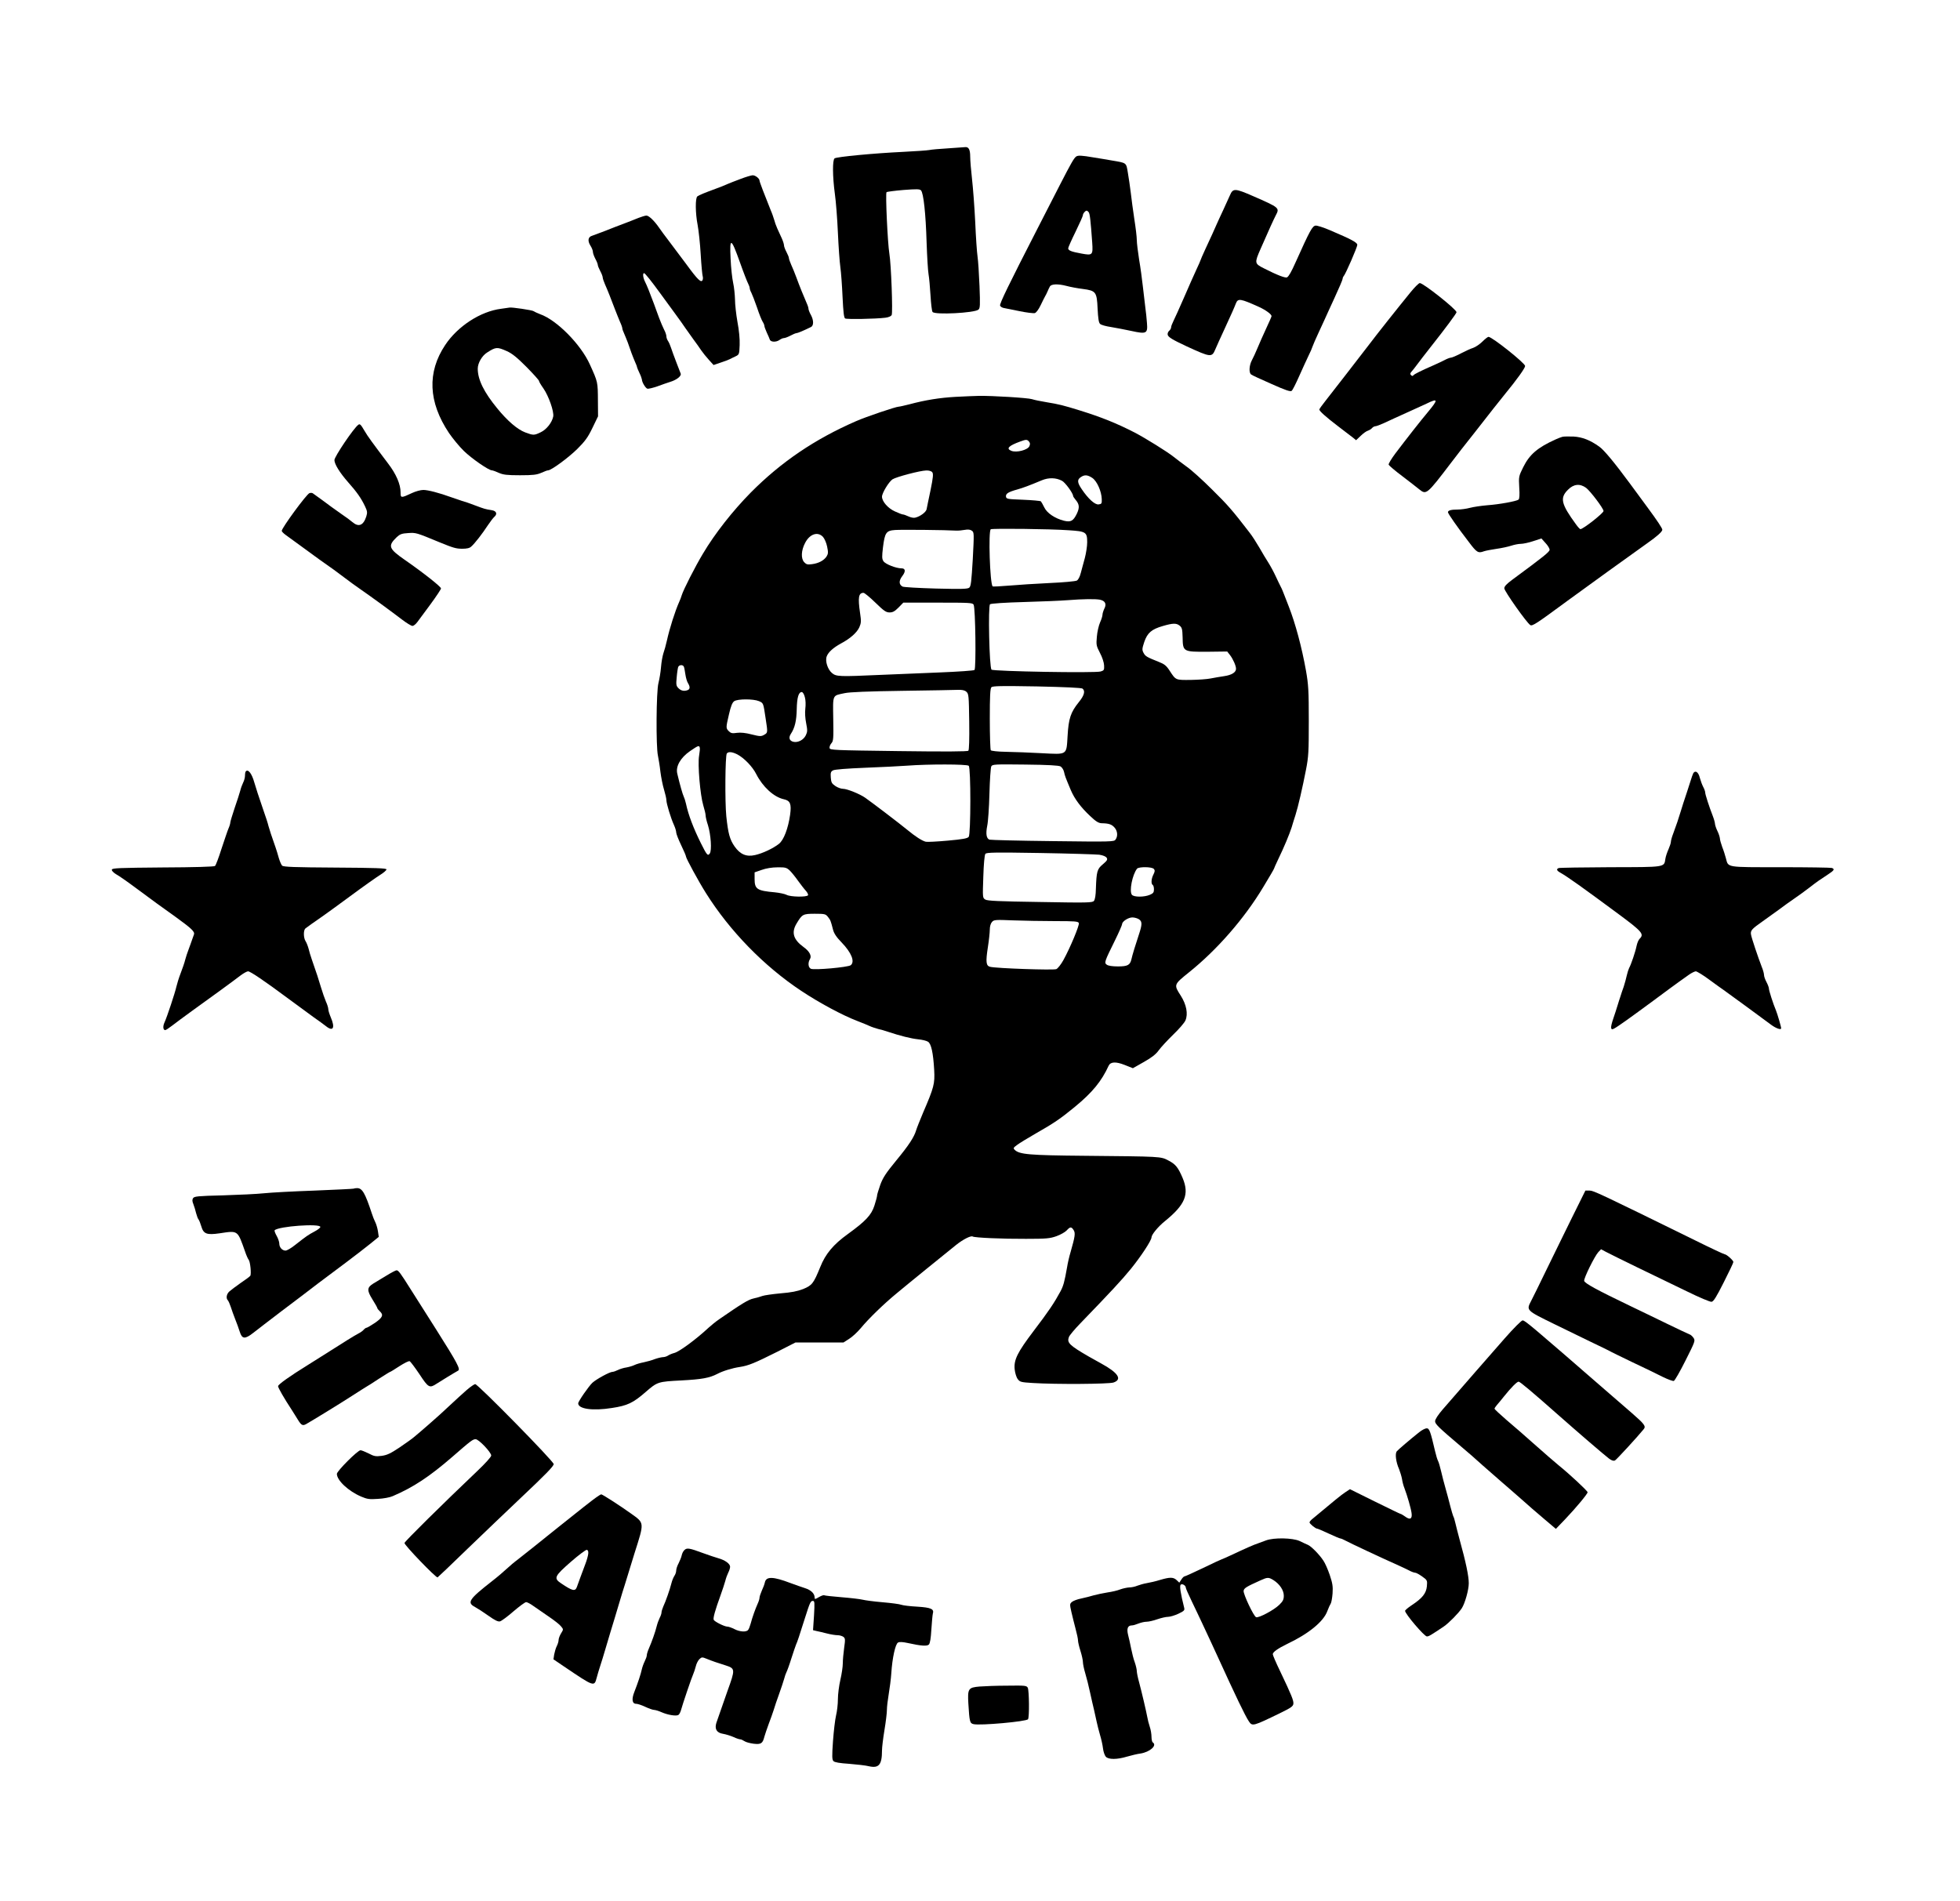 <?xml version="1.0" standalone="no"?>
<!DOCTYPE svg PUBLIC "-//W3C//DTD SVG 20010904//EN"
 "http://www.w3.org/TR/2001/REC-SVG-20010904/DTD/svg10.dtd">
<svg version="1.0" xmlns="http://www.w3.org/2000/svg"
 width="1600pt" height="1552pt" viewBox="0 0 1600 1552"
 preserveAspectRatio="xMidYMid meet">

<g transform="translate(0,1552) scale(0.1,-0.1)"
fill="#000000" stroke="none">
<path d="M7740 14309 c-69 -4 -138 -10 -155 -14 -16 -3 -113 -10 -215 -15
-233 -11 -541 -40 -557 -53 -18 -13 -17 -147 2 -288 9 -63 20 -206 25 -319 5
-113 14 -239 20 -281 6 -42 14 -152 18 -243 6 -125 11 -169 21 -176 14 -8 246
-4 328 6 26 3 46 12 52 22 10 21 -4 413 -19 502 -14 86 -33 491 -23 501 5 4
67 12 138 18 105 8 133 8 143 -3 21 -21 39 -190 46 -423 4 -117 11 -235 16
-262 5 -28 12 -106 16 -173 4 -68 11 -129 17 -135 19 -25 342 -8 374 19 14 11
15 35 9 193 -4 99 -11 207 -16 240 -5 33 -14 160 -19 282 -6 123 -18 280 -26
350 -8 71 -15 153 -15 184 0 56 -12 80 -39 78 -9 -1 -72 -5 -141 -10z"/>
<path d="M8785 14242 c-18 -12 -44 -59 -130 -226 -45 -89 -128 -251 -185 -361
-236 -460 -312 -616 -306 -630 3 -8 15 -16 28 -19 13 -2 71 -14 129 -26 58
-12 115 -19 127 -16 11 4 31 30 47 64 15 31 31 64 36 72 5 8 14 26 20 40 6 14
14 32 19 40 10 22 66 24 135 6 33 -9 93 -20 134 -25 107 -14 115 -24 121 -161
4 -79 9 -114 20 -124 8 -9 49 -20 90 -26 41 -7 116 -21 166 -32 123 -27 134
-21 127 64 -2 35 -9 95 -14 133 -5 39 -14 115 -20 170 -6 55 -19 152 -30 215
-10 64 -19 136 -19 160 0 25 -9 101 -20 170 -10 69 -24 166 -29 215 -6 50 -17
124 -24 165 -14 84 -8 79 -132 100 -38 7 -106 18 -150 25 -92 16 -126 18 -140
7z m102 -454 c10 -12 16 -68 29 -248 7 -103 3 -107 -88 -90 -83 15 -108 25
-108 43 0 7 27 68 60 135 33 68 60 128 60 135 0 14 19 37 31 37 4 0 11 -6 16
-12z"/>
<path d="M6045 14059 c-44 -16 -93 -36 -110 -43 -16 -8 -57 -24 -90 -36 -90
-33 -139 -53 -152 -63 -18 -13 -17 -137 2 -234 8 -43 20 -151 25 -239 5 -89
13 -169 16 -178 3 -9 3 -23 0 -31 -11 -28 -40 0 -132 126 -49 66 -114 153
-144 192 -31 40 -66 88 -79 107 -39 57 -84 100 -104 100 -10 0 -39 -9 -65 -19
-26 -11 -78 -31 -117 -46 -38 -14 -108 -41 -155 -60 -47 -18 -95 -36 -107 -40
-32 -9 -38 -40 -14 -79 12 -18 21 -42 21 -52 0 -11 9 -36 20 -57 11 -20 20
-43 20 -50 0 -7 9 -29 20 -50 11 -20 20 -44 20 -52 0 -8 9 -34 19 -57 22 -49
48 -116 81 -203 13 -33 31 -79 41 -102 11 -23 19 -47 19 -53 0 -7 7 -26 15
-43 8 -18 21 -51 30 -74 8 -24 22 -62 30 -85 9 -24 22 -57 30 -75 8 -17 15
-35 15 -40 1 -4 9 -26 20 -48 11 -22 19 -46 20 -53 0 -21 28 -69 44 -75 8 -3
45 6 83 19 37 14 84 30 103 36 51 15 93 47 87 67 -3 9 -20 52 -37 96 -17 44
-36 96 -42 115 -6 19 -17 44 -24 55 -8 11 -14 28 -14 38 0 11 -8 36 -19 56
-10 20 -28 62 -40 94 -11 31 -31 83 -42 115 -33 89 -59 154 -75 185 -15 31
-19 67 -6 67 8 -1 61 -67 132 -165 28 -38 80 -110 117 -160 36 -49 76 -105 89
-125 13 -19 42 -60 64 -90 23 -30 51 -71 64 -90 13 -19 41 -54 62 -77 l39 -43
56 19 c31 10 65 23 75 28 10 6 33 16 49 24 29 14 30 17 33 92 2 48 -5 121 -18
189 -11 62 -20 144 -20 183 -1 38 -7 99 -15 135 -8 36 -18 125 -21 199 -9 177
4 172 76 -30 30 -85 61 -164 68 -176 6 -12 12 -28 12 -35 0 -7 6 -25 14 -39 7
-14 28 -68 46 -120 17 -52 38 -104 46 -116 8 -12 14 -28 14 -34 0 -7 9 -30 19
-53 11 -23 22 -49 25 -58 7 -22 53 -23 80 -3 11 8 27 15 36 15 8 0 32 9 53 20
20 11 42 20 48 20 10 0 60 21 119 50 23 11 23 54 1 96 -12 21 -21 45 -21 52 0
8 -6 28 -14 45 -23 52 -62 148 -85 212 -12 33 -31 79 -42 103 -10 23 -19 48
-19 55 0 7 -9 29 -20 50 -11 20 -20 45 -20 54 0 9 -8 35 -18 57 -10 23 -27 59
-37 81 -10 22 -21 54 -25 70 -5 17 -17 53 -29 80 -51 127 -91 231 -91 241 0
17 -35 44 -56 43 -10 0 -55 -13 -99 -30z"/>
<path d="M10040 13925 c-11 -25 -36 -80 -56 -123 -20 -42 -45 -97 -56 -122
-24 -55 -36 -81 -88 -193 -22 -48 -40 -89 -40 -92 0 -2 -15 -37 -34 -77 -19
-40 -64 -143 -101 -228 -37 -85 -76 -171 -86 -191 -10 -20 -19 -43 -19 -52 0
-8 -7 -20 -15 -27 -9 -7 -15 -22 -13 -32 3 -20 38 -41 158 -97 194 -89 203
-90 231 -23 11 26 43 97 71 157 62 134 83 182 97 218 17 43 36 40 191 -30 54
-25 100 -59 100 -74 0 -4 -20 -50 -44 -101 -24 -51 -55 -122 -70 -158 -15 -36
-36 -82 -47 -102 -22 -42 -25 -101 -6 -115 6 -6 81 -40 165 -77 118 -53 156
-65 166 -57 8 6 35 60 61 119 26 59 60 132 75 164 16 31 31 67 35 80 4 12 25
61 47 108 22 47 46 99 53 115 7 17 43 94 79 173 36 78 66 148 66 155 0 7 4 17
9 23 15 15 111 236 111 255 0 19 -46 44 -222 119 -53 23 -107 40 -119 38 -26
-4 -45 -37 -162 -298 -36 -81 -56 -115 -70 -124 -13 -8 -79 17 -191 74 -75 38
-76 43 -26 157 66 152 109 245 125 276 32 60 29 62 -186 156 -149 65 -164 65
-189 6z"/>
<path d="M11513 13132 c-110 -135 -275 -343 -342 -432 -92 -120 -286 -370
-348 -449 -29 -36 -53 -70 -53 -74 0 -13 52 -60 157 -140 52 -40 105 -81 119
-91 l24 -20 38 36 c20 20 47 39 59 42 11 4 27 13 33 21 7 8 19 15 27 15 8 0
40 12 71 26 55 26 95 44 232 106 36 16 88 40 116 53 94 46 96 34 12 -67 -67
-80 -171 -213 -268 -341 -32 -43 -57 -84 -54 -91 3 -7 53 -50 112 -94 59 -45
122 -94 139 -108 56 -45 62 -40 254 212 45 60 134 174 198 254 63 80 133 169
155 198 23 29 64 80 91 114 97 118 165 213 165 230 0 23 -270 238 -299 238 -6
0 -28 -17 -50 -39 -21 -21 -55 -44 -75 -51 -20 -6 -66 -27 -102 -46 -36 -19
-72 -34 -80 -34 -8 0 -32 -9 -52 -20 -20 -10 -59 -29 -87 -41 -101 -44 -160
-73 -167 -83 -5 -7 -11 -7 -19 1 -9 9 -8 15 2 27 8 8 28 34 46 58 17 24 68 89
111 144 125 158 212 276 212 285 0 23 -272 239 -300 238 -8 0 -43 -35 -77 -77z"/>
<path d="M4090 12999 c-167 -21 -354 -142 -456 -296 -148 -222 -138 -465 31
-718 30 -44 84 -110 122 -147 64 -62 202 -158 229 -158 6 0 31 -9 55 -20 37
-16 66 -20 174 -20 108 0 137 4 174 20 24 11 48 20 55 20 26 0 166 103 239
175 63 63 86 94 123 171 l46 95 -1 124 c-1 159 0 154 -66 300 -74 164 -271
363 -406 410 -23 9 -47 20 -54 25 -9 8 -179 33 -195 29 -3 -1 -34 -5 -70 -10z
m46 -345 c45 -20 84 -52 162 -130 56 -57 102 -108 102 -114 0 -6 16 -33 36
-61 43 -62 88 -190 80 -230 -10 -49 -55 -106 -102 -128 -54 -26 -60 -26 -127
-1 -63 24 -144 93 -228 196 -109 133 -159 235 -159 324 0 46 35 107 78 133 70
45 81 45 158 11z"/>
<path d="M7800 12280 c-127 -7 -247 -26 -377 -61 -40 -10 -79 -19 -86 -19 -23
0 -269 -83 -350 -119 -335 -146 -610 -332 -858 -582 -148 -150 -294 -336 -390
-498 -65 -108 -161 -297 -174 -341 -4 -14 -13 -38 -21 -55 -33 -74 -78 -215
-100 -315 -8 -36 -21 -83 -29 -105 -7 -22 -16 -72 -19 -112 -3 -40 -13 -98
-21 -130 -18 -68 -21 -518 -4 -593 5 -25 15 -83 20 -130 6 -47 19 -113 30
-148 10 -34 19 -72 19 -85 0 -27 36 -147 62 -203 10 -22 18 -49 18 -60 0 -11
18 -57 40 -103 22 -45 40 -88 40 -94 0 -14 102 -202 162 -297 195 -311 475
-598 778 -799 149 -99 337 -200 460 -247 36 -14 81 -32 100 -41 19 -9 51 -19
70 -24 19 -4 55 -14 80 -23 96 -32 187 -55 245 -61 33 -3 69 -12 81 -20 26
-17 42 -91 50 -230 6 -113 -1 -141 -91 -350 -25 -60 -51 -124 -56 -142 -17
-57 -60 -123 -164 -249 -83 -101 -108 -139 -129 -197 -14 -40 -26 -79 -26 -87
0 -8 -10 -46 -22 -83 -25 -77 -71 -126 -217 -232 -118 -85 -182 -161 -225
-269 -55 -135 -67 -150 -140 -180 -46 -18 -97 -28 -184 -35 -66 -6 -133 -16
-147 -21 -15 -6 -48 -15 -74 -21 -42 -9 -94 -41 -281 -170 -25 -17 -63 -48
-85 -68 -102 -95 -240 -197 -281 -207 -16 -4 -38 -13 -49 -20 -11 -8 -31 -14
-45 -14 -14 -1 -43 -8 -65 -16 -22 -9 -62 -20 -90 -26 -27 -5 -61 -15 -75 -22
-14 -7 -44 -16 -66 -20 -23 -3 -54 -13 -70 -21 -16 -8 -36 -15 -44 -15 -23 0
-131 -59 -164 -89 -30 -28 -116 -152 -116 -168 0 -46 118 -63 275 -38 126 19
173 41 275 130 97 84 100 85 293 95 166 9 228 20 292 53 45 24 123 48 185 57
71 11 121 32 305 124 l149 76 196 0 196 0 45 29 c25 15 68 55 95 87 66 80 191
201 296 287 87 73 387 316 484 394 55 44 120 77 134 68 16 -10 245 -20 435
-19 170 0 196 3 250 22 33 12 70 33 83 47 28 31 38 31 56 3 16 -25 12 -52 -24
-178 -11 -36 -24 -92 -29 -125 -21 -119 -30 -152 -53 -196 -52 -96 -96 -162
-220 -325 -132 -174 -163 -236 -155 -313 3 -30 14 -66 25 -80 18 -24 27 -26
123 -32 189 -12 621 -9 659 4 73 25 39 79 -100 155 -47 26 -93 52 -102 57
-159 92 -180 113 -162 160 5 13 47 64 94 112 254 263 333 348 411 443 82 101
169 233 169 258 0 22 54 88 109 132 166 135 201 219 145 353 -37 87 -58 113
-117 143 -62 33 -57 32 -682 38 -455 4 -534 11 -572 49 -13 13 -11 17 19 39
18 14 87 56 153 94 146 83 201 120 320 218 141 116 217 208 275 335 15 33 59
35 130 7 l68 -27 90 51 c64 36 98 63 121 95 17 24 70 81 117 127 48 46 93 98
101 117 23 53 8 130 -38 202 -58 90 -58 90 66 190 230 184 454 441 608 698 48
79 87 146 87 149 0 2 15 37 34 76 49 101 91 203 110 261 8 28 22 73 31 100 22
69 58 226 86 370 21 108 23 147 23 400 0 246 -3 296 -23 410 -34 190 -86 385
-141 525 -12 30 -29 73 -37 95 -8 21 -20 51 -28 65 -7 14 -26 52 -41 85 -15
33 -42 83 -59 110 -18 28 -52 84 -75 125 -24 41 -60 98 -82 125 -136 177 -177
224 -303 348 -77 77 -169 160 -205 185 -36 26 -85 63 -110 83 -51 41 -230 152
-316 197 -150 77 -275 127 -449 181 -135 42 -172 51 -270 67 -49 8 -103 19
-120 25 -32 11 -328 29 -435 27 -36 -1 -121 -4 -190 -8z m600 -365 c10 -12 10
-22 3 -38 -14 -31 -104 -54 -146 -38 -47 18 -24 42 73 77 46 17 55 17 70 -1z
m-790 -250 c10 -13 8 -40 -14 -148 -15 -72 -30 -142 -32 -155 -5 -23 -51 -58
-92 -68 -12 -4 -37 1 -56 10 -19 9 -39 16 -46 16 -6 0 -35 11 -65 25 -56 25
-105 81 -105 120 0 30 56 122 86 142 32 20 225 71 275 72 21 1 42 -5 49 -14z
m1307 -47 c38 -26 75 -109 77 -173 1 -36 -1 -40 -26 -43 -30 -4 -85 46 -138
125 -36 53 -38 77 -8 97 31 22 56 20 95 -6z m-248 -23 c26 -13 91 -102 91
-124 0 -4 9 -18 20 -31 32 -37 34 -65 10 -115 -29 -59 -49 -70 -106 -56 -73
19 -137 62 -159 108 -11 23 -24 45 -28 50 -5 4 -70 10 -145 13 -129 5 -137 6
-140 26 -3 24 20 38 93 58 49 14 97 32 200 75 55 23 115 22 164 -4z m54 -404
c143 -9 152 -15 152 -99 0 -31 -9 -88 -19 -127 -11 -38 -25 -94 -33 -122 -8
-32 -21 -57 -33 -63 -11 -6 -111 -15 -223 -20 -111 -5 -260 -15 -330 -21 -71
-6 -131 -9 -134 -6 -22 23 -36 453 -15 466 13 8 485 3 635 -8z m-918 -3 c17
-1 48 2 70 6 28 5 45 3 59 -7 18 -13 18 -22 7 -233 -11 -183 -15 -221 -29
-232 -14 -11 -66 -12 -272 -7 -140 4 -263 11 -272 16 -30 16 -32 47 -3 85 30
39 27 64 -6 64 -44 0 -131 34 -147 58 -13 20 -13 36 -4 114 15 120 26 136 99
141 53 4 425 0 498 -5z m-1087 -51 c12 -13 28 -49 34 -79 10 -49 9 -59 -5 -82
-22 -32 -64 -55 -119 -62 -36 -5 -46 -2 -63 16 -28 30 -25 96 7 157 37 73 103
96 146 50z m428 -537 c70 -68 87 -80 116 -80 26 0 42 9 73 40 l39 40 283 0
c259 0 283 -1 291 -17 15 -29 21 -521 7 -533 -6 -5 -135 -14 -286 -20 -151 -6
-368 -15 -484 -20 -335 -15 -358 -14 -393 15 -36 30 -58 99 -43 137 13 34 53
70 115 104 77 41 131 89 151 133 15 35 16 49 6 116 -19 128 -12 165 28 165 8
0 52 -36 97 -80z m1833 24 c43 -9 56 -35 36 -73 -8 -17 -15 -39 -15 -49 0 -11
-9 -40 -20 -64 -11 -25 -23 -77 -26 -116 -6 -66 -5 -74 25 -132 19 -35 33 -79
34 -102 2 -38 -1 -42 -28 -50 -45 -14 -877 1 -891 15 -18 18 -29 521 -12 534
8 6 126 14 278 18 146 4 306 11 355 15 125 10 227 11 264 4z m651 -212 c19
-16 22 -28 24 -95 2 -118 4 -119 204 -118 l160 2 22 -28 c25 -32 50 -88 50
-113 0 -29 -35 -51 -96 -60 -33 -5 -82 -13 -111 -19 -29 -6 -102 -11 -164 -12
-124 -1 -120 -3 -172 77 -26 40 -43 53 -87 70 -100 40 -110 46 -125 74 -13 25
-12 34 6 89 25 74 60 104 151 130 82 24 111 25 138 3z m-4047 -336 c3 -7 8
-35 12 -62 4 -27 13 -59 21 -71 18 -29 18 -49 -2 -57 -29 -11 -54 -6 -75 15
-19 19 -21 29 -15 89 3 38 9 75 12 84 8 20 40 21 47 2z m3254 -178 c24 -19 14
-56 -30 -110 -67 -83 -84 -134 -92 -276 -10 -160 2 -152 -215 -141 -91 5 -219
10 -285 11 -68 1 -123 7 -127 13 -4 5 -8 120 -8 256 0 182 3 248 13 258 10 11
80 12 372 7 228 -5 364 -11 372 -18z m-949 -25 c20 -17 21 -31 24 -245 2 -146
-1 -231 -7 -237 -7 -7 -189 -8 -570 -3 -531 7 -560 8 -563 25 -2 10 5 28 15
39 16 18 18 37 15 199 -3 203 -9 188 93 210 41 9 190 15 470 19 226 3 431 7
456 8 33 1 53 -3 67 -15z m-1318 -44 c7 -23 8 -64 4 -95 -4 -32 -1 -80 7 -119
11 -57 11 -69 -3 -98 -18 -38 -65 -62 -102 -53 -32 8 -40 33 -21 63 34 51 47
109 49 203 2 96 15 140 41 140 8 0 19 -17 25 -41z m-375 -33 c37 -16 36 -13
55 -141 18 -117 18 -117 -12 -134 -24 -14 -34 -14 -102 3 -49 13 -90 17 -120
13 -38 -6 -50 -3 -66 13 -25 25 -25 28 1 139 15 66 27 95 42 106 28 20 156 20
202 1z m-483 -378 c3 -7 0 -37 -5 -67 -13 -72 9 -323 34 -406 10 -33 19 -70
19 -81 0 -12 8 -48 19 -80 24 -77 33 -208 15 -232 -16 -22 -23 -15 -72 83 -62
125 -103 233 -122 323 -5 23 -14 50 -19 60 -8 16 -31 95 -52 185 -15 60 26
131 104 185 66 45 73 48 79 30z m307 -57 c55 -29 124 -100 154 -160 54 -106
144 -188 225 -206 53 -11 64 -39 52 -126 -16 -113 -52 -207 -91 -238 -48 -38
-136 -79 -196 -92 -70 -16 -121 6 -166 70 -40 57 -53 106 -68 247 -12 121 -9
491 4 512 12 17 42 15 86 -7z m1889 -93 c18 -18 17 -558 0 -580 -10 -13 -49
-20 -171 -31 -88 -8 -169 -12 -180 -9 -31 8 -84 42 -153 99 -57 47 -277 215
-341 260 -44 31 -148 73 -181 73 -16 0 -44 10 -63 23 -29 20 -34 29 -37 69 -3
40 0 49 19 59 14 7 112 15 263 21 133 5 286 13 341 17 169 13 489 13 503 -1z
m749 -5 c12 -7 25 -27 29 -45 7 -33 11 -43 55 -148 31 -73 83 -142 158 -212
47 -45 69 -58 94 -59 59 -1 82 -9 105 -35 25 -28 29 -71 8 -99 -12 -17 -34
-18 -512 -12 -274 3 -507 9 -517 12 -25 10 -31 48 -18 113 7 31 15 149 18 262
3 113 10 213 15 223 9 17 26 18 276 15 189 -2 273 -7 289 -15z m317 -721 c31
-5 53 -14 60 -25 9 -15 4 -23 -31 -53 -47 -39 -52 -58 -57 -201 -1 -51 -7 -87
-16 -98 -12 -15 -51 -16 -439 -9 -336 5 -431 9 -448 20 -22 14 -22 16 -16 186
3 103 10 179 17 187 9 12 78 13 446 7 239 -4 457 -11 484 -14z m-2527 -129
c16 -16 46 -53 67 -83 22 -30 50 -67 64 -82 13 -14 21 -31 18 -37 -10 -16
-142 -14 -174 3 -15 8 -58 17 -97 21 -146 13 -165 26 -165 110 l0 53 58 20
c35 13 85 21 128 21 65 1 75 -2 101 -26z m2972 13 c10 -11 9 -21 -3 -45 -18
-34 -21 -77 -6 -86 6 -3 10 -20 10 -36 0 -25 -6 -33 -35 -45 -46 -19 -129 -19
-145 1 -23 28 3 163 42 213 15 17 122 16 137 -2z m-2660 -392 c21 -27 22 -30
41 -103 8 -32 28 -62 71 -106 80 -83 109 -156 74 -185 -21 -17 -302 -42 -326
-29 -22 11 -25 50 -7 79 16 25 -4 64 -52 98 -84 61 -101 119 -58 191 46 77 52
81 149 81 82 0 89 -2 108 -26z m2540 -20 c26 -18 25 -43 -2 -124 -24 -71 -55
-172 -61 -202 -11 -47 -31 -58 -110 -58 -45 0 -79 5 -91 14 -22 16 -20 23 67
199 32 65 58 125 58 132 0 22 50 55 84 55 17 0 42 -7 55 -16z m-686 -14 c162
0 188 -2 194 -16 6 -17 -70 -200 -126 -302 -20 -36 -46 -69 -58 -74 -21 -10
-492 6 -541 19 -33 8 -36 41 -18 158 9 57 16 123 16 146 0 26 7 50 18 62 16
18 26 19 172 13 85 -3 240 -6 343 -6z"/>
<path d="M2925 12052 c-37 -26 -195 -260 -195 -288 0 -33 44 -104 111 -180 72
-81 107 -131 138 -196 20 -42 21 -52 11 -85 -24 -74 -63 -89 -115 -44 -11 10
-51 40 -90 66 -38 27 -74 53 -80 57 -18 14 -141 104 -152 111 -6 4 -18 4 -27
1 -25 -10 -226 -284 -226 -308 0 -6 15 -21 33 -34 17 -13 84 -61 147 -107 110
-81 145 -106 246 -177 25 -18 67 -50 94 -70 26 -20 79 -59 117 -85 91 -63 257
-184 343 -250 38 -29 77 -53 87 -53 10 0 28 15 41 33 13 17 61 83 108 146 46
63 84 120 84 127 0 14 -144 128 -294 232 -134 93 -142 115 -67 187 26 24 41
30 94 33 63 4 64 4 257 -76 110 -45 134 -52 183 -52 38 0 61 5 74 18 28 24 93
108 135 173 20 30 44 61 52 68 29 25 19 50 -21 56 -52 8 -58 10 -138 40 -38
15 -86 31 -105 36 -19 6 -57 19 -85 29 -99 36 -191 60 -229 60 -22 0 -62 -11
-90 -24 -94 -44 -96 -43 -96 5 0 65 -36 149 -102 235 -129 171 -166 221 -192
266 -31 53 -38 60 -51 50z"/>
<path d="M12755 11954 c-11 -3 -36 -12 -55 -21 -149 -67 -214 -123 -266 -228
-36 -73 -37 -76 -32 -165 4 -60 2 -93 -6 -99 -16 -13 -157 -39 -256 -46 -47
-4 -110 -13 -140 -21 -30 -8 -75 -14 -101 -14 -53 0 -79 -7 -79 -22 0 -11 77
-122 172 -245 63 -84 75 -91 121 -74 14 5 60 14 102 20 43 6 98 18 122 26 24
8 59 15 78 15 19 0 65 10 101 22 l67 22 33 -37 c19 -20 34 -45 34 -55 0 -17
-46 -54 -305 -245 -46 -34 -65 -54 -65 -70 0 -23 183 -282 212 -300 16 -11 50
11 298 194 92 68 588 426 657 474 79 55 123 95 123 110 0 12 -41 74 -120 181
-19 26 -83 113 -142 193 -129 175 -213 276 -252 304 -75 54 -140 79 -211 83
-38 1 -79 1 -90 -2z m193 -417 c35 -27 142 -168 142 -189 0 -17 -166 -148
-189 -148 -4 0 -20 17 -35 38 -122 167 -134 216 -67 283 47 48 98 53 149 16z"/>
<path d="M2007 9223 c-4 -3 -7 -19 -7 -35 0 -16 -7 -42 -15 -57 -8 -16 -19
-46 -24 -67 -6 -22 -26 -85 -46 -142 -19 -57 -35 -110 -35 -117 0 -8 -6 -29
-14 -47 -8 -18 -33 -93 -57 -165 -23 -73 -47 -137 -54 -143 -7 -6 -170 -11
-426 -12 -358 -3 -414 -5 -416 -18 -2 -9 13 -24 34 -37 21 -11 90 -59 153
-106 167 -124 202 -149 335 -244 131 -95 157 -120 148 -143 -3 -8 -10 -28 -16
-45 -5 -16 -18 -50 -27 -75 -10 -25 -22 -63 -28 -85 -5 -22 -22 -71 -37 -110
-15 -38 -30 -88 -35 -110 -11 -50 -77 -249 -97 -292 -15 -32 -12 -63 6 -63 5
0 31 17 58 38 26 21 98 73 158 117 163 117 344 249 397 290 25 19 54 35 63 35
18 0 131 -76 330 -224 72 -53 163 -120 203 -149 41 -28 86 -62 102 -74 59 -48
78 -16 40 72 -11 26 -20 55 -20 66 0 10 -8 38 -19 61 -10 24 -29 77 -41 118
-21 71 -34 110 -74 225 -10 28 -22 68 -27 90 -6 22 -17 50 -25 62 -17 27 -18
88 -1 103 12 10 87 63 138 98 14 9 114 82 223 162 108 80 221 160 249 177 29
18 52 38 52 45 0 10 -90 13 -419 15 -331 2 -422 5 -433 16 -7 7 -19 35 -27 62
-8 28 -19 66 -26 85 -36 103 -48 139 -58 175 -5 22 -23 78 -40 125 -44 129
-61 180 -76 232 -20 72 -50 111 -69 91z"/>
<path d="M13823 9208 c-4 -7 -15 -38 -24 -68 -9 -30 -22 -70 -28 -87 -28 -84
-34 -102 -51 -158 -20 -66 -33 -104 -61 -180 -11 -28 -19 -58 -19 -67 0 -10
-9 -37 -19 -60 -11 -24 -23 -59 -26 -79 -11 -71 5 -68 -449 -69 -225 -1 -415
-4 -422 -7 -21 -8 -17 -21 14 -38 60 -34 179 -119 475 -338 193 -143 210 -163
172 -201 -9 -8 -20 -34 -25 -58 -10 -50 -46 -155 -61 -181 -5 -10 -14 -37 -19
-60 -5 -23 -16 -64 -25 -92 -10 -27 -22 -63 -27 -80 -6 -16 -16 -50 -24 -75
-7 -25 -23 -72 -34 -105 -26 -76 -24 -100 7 -82 35 19 136 92 318 226 94 70
189 140 212 156 24 17 60 42 80 57 21 15 46 27 56 28 9 0 59 -30 110 -68 50
-37 102 -74 114 -82 33 -23 342 -249 392 -287 38 -28 81 -44 81 -28 0 13 -30
115 -42 145 -23 54 -58 163 -58 180 0 8 -9 32 -20 53 -11 20 -20 46 -20 58 0
11 -8 41 -19 67 -29 75 -83 235 -87 262 -6 33 6 46 96 109 41 29 102 73 135
97 33 25 87 64 121 87 34 23 87 62 120 87 72 56 88 66 152 108 55 36 62 46 36
56 -9 3 -197 6 -419 6 -451 0 -425 -4 -446 73 -6 23 -19 65 -30 92 -10 28 -19
59 -19 70 -1 11 -9 38 -20 60 -11 22 -19 48 -20 58 0 10 -8 39 -18 65 -29 74
-62 176 -62 192 0 8 -7 29 -16 45 -9 17 -21 50 -28 75 -11 46 -36 64 -53 38z"/>
<path d="M2889 5816 c-2 -2 -146 -9 -319 -16 -173 -6 -360 -16 -415 -22 -55
-6 -205 -13 -334 -17 -206 -5 -235 -8 -245 -23 -8 -13 -7 -26 3 -50 7 -18 17
-51 22 -73 6 -21 14 -45 20 -51 5 -7 15 -31 22 -55 18 -63 44 -73 149 -58 153
23 146 28 209 -150 10 -30 23 -59 29 -66 13 -15 23 -117 13 -131 -4 -6 -39
-32 -78 -58 -38 -27 -80 -58 -92 -69 -24 -21 -30 -56 -13 -73 5 -5 16 -30 24
-54 8 -25 24 -70 36 -100 12 -30 29 -76 37 -102 19 -61 42 -63 110 -10 26 21
131 101 233 179 102 77 235 177 295 224 61 46 166 125 235 176 69 52 156 119
193 149 l69 56 -7 47 c-4 25 -14 59 -22 74 -8 16 -21 48 -28 71 -55 167 -78
206 -120 206 -12 0 -24 -2 -26 -4z m-274 -313 c0 -7 -22 -24 -49 -38 -50 -27
-60 -33 -158 -110 -31 -25 -66 -45 -77 -45 -27 0 -51 26 -51 57 0 14 -10 43
-22 64 -12 21 -19 41 -16 45 33 33 373 57 373 27z"/>
<path d="M12832 5578 c-60 -123 -156 -317 -212 -433 -56 -115 -110 -226 -121
-246 -40 -77 -42 -76 189 -189 114 -56 250 -122 302 -147 95 -45 114 -55 148
-72 9 -6 94 -47 187 -92 94 -44 205 -98 248 -120 43 -21 84 -36 91 -33 8 3 51
78 95 166 78 155 81 162 66 185 -9 13 -24 27 -33 29 -9 3 -91 42 -182 86 -91
44 -226 110 -300 145 -273 131 -374 186 -378 206 -4 21 85 201 115 234 l23 24
37 -20 c21 -11 139 -70 263 -130 124 -60 305 -148 403 -195 98 -48 187 -86
199 -84 16 2 39 39 99 158 43 85 79 160 79 167 0 13 -56 63 -71 63 -6 0 -115
51 -242 114 -784 385 -829 406 -861 406 l-34 0 -110 -222z"/>
<path d="M3155 5106 c-38 -23 -86 -52 -106 -64 -54 -33 -55 -56 -9 -130 22
-35 40 -67 40 -71 0 -4 9 -16 20 -26 33 -30 24 -51 -39 -95 -33 -22 -64 -40
-69 -40 -5 0 -15 -7 -23 -16 -7 -9 -27 -23 -45 -32 -32 -17 -107 -63 -276
-171 -49 -31 -109 -69 -135 -85 -147 -91 -243 -159 -243 -173 0 -13 48 -97
115 -199 11 -17 31 -49 45 -72 29 -48 40 -54 68 -39 43 24 280 169 377 232 55
36 107 68 115 73 8 4 54 33 102 65 48 31 90 57 93 57 3 0 37 21 75 46 39 25
76 44 84 41 7 -3 43 -51 80 -106 73 -111 82 -116 140 -78 31 20 138 86 176
107 20 12 -7 63 -177 332 -76 119 -169 267 -208 328 -86 137 -103 160 -118
159 -7 0 -43 -19 -82 -43z"/>
<path d="M12283 4593 c-119 -135 -348 -398 -506 -580 -38 -44 -62 -81 -62 -96
0 -23 26 -49 215 -209 47 -39 126 -108 175 -153 50 -44 122 -107 160 -140 39
-33 108 -94 155 -135 47 -42 129 -114 183 -159 l98 -83 75 78 c93 98 184 208
184 221 0 11 -148 149 -240 223 -30 25 -116 99 -190 165 -74 66 -179 158 -233
203 -53 46 -97 87 -97 91 0 5 10 19 21 32 12 13 37 44 57 69 57 71 105 120
119 120 11 0 111 -84 327 -275 147 -130 378 -329 412 -354 22 -16 37 -20 48
-14 13 7 189 199 234 255 20 24 6 42 -96 131 -52 45 -137 118 -187 162 -649
564 -686 595 -706 595 -9 0 -75 -66 -146 -147z"/>
<path d="M3810 4172 c-30 -26 -90 -81 -135 -123 -44 -42 -120 -111 -170 -154
-49 -43 -103 -89 -120 -103 -16 -15 -72 -54 -123 -89 -75 -50 -103 -63 -148
-69 -48 -6 -61 -3 -105 20 -28 14 -58 26 -66 26 -23 0 -193 -170 -193 -193 0
-53 95 -142 200 -186 47 -20 66 -23 135 -18 44 2 98 12 120 22 169 72 301 160
485 319 157 137 170 146 193 146 25 0 126 -106 127 -133 0 -11 -47 -63 -112
-125 -283 -269 -593 -575 -596 -589 -4 -15 256 -285 270 -281 4 2 114 107 245
234 131 126 324 311 428 409 212 200 274 264 275 282 0 23 -619 653 -641 653
-8 -1 -39 -22 -69 -48z"/>
<path d="M11585 3827 c-79 -63 -170 -141 -183 -156 -15 -19 -7 -87 19 -145 9
-23 20 -59 24 -81 3 -22 12 -56 20 -75 23 -61 53 -164 58 -203 7 -48 -13 -58
-53 -28 -16 11 -32 21 -36 21 -4 0 -98 46 -210 101 l-204 101 -38 -25 c-31
-20 -97 -74 -269 -218 -13 -10 -23 -23 -23 -28 0 -11 49 -51 62 -51 5 0 47
-18 94 -40 47 -22 90 -40 95 -40 6 0 27 -9 47 -20 37 -20 286 -137 432 -202
25 -11 62 -29 82 -39 20 -11 43 -19 51 -19 8 0 33 -14 57 -31 42 -30 42 -32
38 -80 -6 -58 -37 -97 -125 -155 -29 -19 -53 -40 -53 -45 0 -25 157 -209 178
-209 16 0 32 10 138 81 41 28 119 107 147 149 26 40 57 151 57 204 0 58 -23
170 -76 361 -13 50 -29 109 -34 133 -5 24 -13 48 -17 54 -3 7 -14 43 -24 82
-10 39 -27 105 -39 146 -12 41 -28 104 -36 139 -8 35 -19 72 -24 82 -6 10 -17
46 -25 81 -38 163 -47 188 -69 187 -11 0 -39 -14 -61 -32z"/>
<path d="M4867 3295 c-20 -13 -159 -122 -308 -242 -149 -120 -296 -237 -327
-261 -31 -23 -75 -60 -97 -81 -22 -21 -76 -67 -120 -101 -188 -147 -205 -174
-137 -210 20 -11 70 -43 109 -71 54 -38 78 -50 95 -46 13 4 62 40 110 82 48
41 94 75 103 75 8 0 34 -13 57 -30 24 -16 80 -55 126 -87 46 -31 92 -67 102
-81 20 -24 20 -25 0 -57 -11 -18 -20 -42 -20 -54 0 -12 -7 -35 -15 -50 -8 -16
-17 -47 -21 -68 l-6 -40 87 -59 c247 -167 246 -166 266 -91 6 23 19 67 29 97
10 30 28 89 40 130 12 41 31 103 41 138 10 34 28 90 38 125 10 34 29 96 41
137 12 41 30 100 40 130 9 30 27 89 40 130 13 41 31 100 40 130 81 255 82 244
-30 324 -85 61 -232 156 -242 156 -3 0 -22 -11 -41 -25z m-65 -460 c-2 -17
-12 -54 -23 -82 -11 -29 -29 -79 -41 -110 -11 -32 -24 -68 -29 -80 -14 -37
-36 -32 -128 30 -63 42 -56 58 79 176 63 55 122 99 130 98 10 -2 14 -12 12
-32z"/>
<path d="M10335 2944 c-22 -8 -51 -19 -65 -24 -32 -10 -102 -41 -208 -91 -46
-21 -85 -39 -88 -39 -3 0 -70 -31 -150 -70 -80 -38 -150 -70 -155 -70 -5 0
-16 -11 -25 -25 l-17 -26 -22 21 c-27 25 -55 25 -136 1 -35 -11 -84 -22 -108
-26 -24 -4 -59 -14 -77 -21 -18 -8 -48 -14 -66 -14 -18 -1 -51 -8 -73 -16 -22
-9 -69 -20 -105 -25 -36 -6 -85 -16 -110 -23 -25 -8 -71 -19 -102 -26 -32 -6
-66 -19 -77 -28 -19 -16 -19 -20 -5 -82 8 -36 24 -98 34 -137 11 -40 20 -83
20 -95 0 -13 9 -52 20 -86 11 -35 20 -76 20 -90 0 -15 8 -56 19 -92 11 -36 29
-108 40 -160 11 -52 26 -115 32 -140 6 -25 15 -67 21 -95 6 -27 18 -77 28
-110 10 -33 21 -82 24 -109 3 -27 14 -58 23 -68 22 -24 92 -24 174 1 35 10 84
22 109 25 77 12 139 67 100 91 -5 3 -10 24 -10 45 0 22 -6 59 -14 82 -8 24
-17 59 -20 78 -10 53 -46 207 -67 285 -11 39 -19 80 -19 92 0 12 -7 44 -16 70
-10 26 -23 77 -30 113 -7 36 -18 86 -25 112 -13 52 -3 78 31 78 10 0 34 7 53
15 20 8 50 15 67 15 17 0 56 9 87 20 32 11 71 20 88 20 16 0 54 11 84 25 46
22 53 28 48 48 -30 120 -39 179 -29 189 12 12 42 -6 42 -24 0 -6 22 -56 49
-112 27 -55 65 -137 86 -181 20 -44 52 -111 70 -150 18 -38 42 -90 53 -115
152 -333 226 -487 256 -532 29 -44 32 -43 266 71 76 37 96 51 98 70 4 25 -14
70 -109 269 -33 68 -59 129 -59 137 0 17 42 47 116 83 176 83 298 183 329 268
10 27 23 55 28 62 5 7 12 44 15 82 4 59 0 83 -23 152 -15 44 -38 97 -52 117
-33 50 -97 115 -125 128 -13 5 -44 20 -69 32 -57 26 -210 29 -274 5z m60 -324
c51 -32 85 -83 85 -127 0 -32 -7 -46 -38 -76 -43 -42 -167 -108 -188 -100 -20
7 -106 190 -102 215 3 22 20 33 138 86 57 26 66 26 105 2z"/>
<path d="M5587 2865 c-10 -9 -19 -28 -22 -43 -3 -15 -15 -44 -25 -64 -11 -20
-20 -47 -20 -60 0 -13 -7 -33 -15 -44 -8 -12 -19 -39 -24 -60 -12 -49 -47
-149 -67 -191 -7 -17 -14 -38 -14 -48 0 -9 -7 -29 -15 -44 -8 -16 -19 -46 -24
-67 -12 -49 -40 -127 -63 -180 -10 -22 -18 -48 -18 -58 0 -9 -8 -31 -17 -49
-9 -18 -20 -48 -24 -67 -8 -38 -31 -107 -61 -184 -23 -58 -18 -96 15 -96 12 0
46 -11 75 -25 30 -14 62 -25 72 -25 9 0 37 -8 61 -19 53 -23 119 -33 137 -22
7 4 17 23 22 42 11 42 87 267 100 294 5 11 14 38 20 61 5 22 19 49 30 59 18
17 23 17 57 3 49 -20 97 -36 155 -54 81 -26 81 -31 16 -211 -30 -85 -72 -205
-90 -258 -16 -50 2 -82 54 -90 24 -4 62 -16 85 -26 23 -11 48 -19 55 -19 8 0
23 -7 35 -15 11 -8 45 -17 75 -21 61 -7 74 2 88 58 5 18 21 65 35 103 15 39
33 90 41 115 7 25 27 83 44 130 17 47 35 102 41 123 5 21 14 45 19 55 5 9 24
60 40 112 17 52 34 104 39 115 10 21 25 66 72 215 41 129 46 140 65 140 14 0
15 -13 9 -119 l-8 -120 29 -7 c16 -3 54 -12 85 -20 31 -8 70 -14 86 -14 16 0
37 -6 47 -13 16 -12 17 -20 7 -91 -6 -42 -11 -99 -11 -126 0 -27 -9 -88 -20
-135 -11 -47 -20 -118 -20 -158 0 -40 -7 -99 -15 -132 -8 -33 -19 -127 -25
-209 -9 -127 -8 -152 4 -164 9 -10 51 -17 128 -22 62 -5 135 -13 162 -20 80
-18 106 12 106 129 0 25 9 100 20 166 11 66 20 140 20 165 0 25 7 83 15 130 8
47 18 123 21 170 8 124 33 239 55 250 12 7 39 5 81 -4 108 -24 156 -27 171
-12 9 10 16 51 20 123 4 59 9 117 12 129 12 38 -15 50 -127 57 -57 3 -115 10
-129 15 -14 6 -84 15 -154 21 -71 6 -145 16 -164 21 -20 5 -96 14 -170 20 -74
6 -138 13 -143 16 -5 3 -24 -4 -43 -15 -32 -19 -35 -19 -35 -3 0 32 -30 61
-78 76 -26 8 -78 27 -117 41 -144 55 -200 56 -211 7 -3 -15 -14 -45 -25 -68
-10 -23 -19 -49 -19 -59 0 -9 -7 -31 -15 -48 -19 -42 -44 -112 -57 -162 -6
-22 -15 -46 -21 -52 -14 -19 -68 -16 -112 7 -22 11 -47 20 -57 20 -24 0 -106
41 -112 56 -6 15 13 81 54 194 17 47 35 102 41 124 5 21 16 51 24 67 8 15 15
37 15 48 0 24 -41 54 -95 69 -22 6 -78 25 -125 42 -113 42 -133 45 -153 25z"/>
<path d="M7997 1751 c-93 -8 -99 -17 -92 -140 9 -148 12 -160 42 -167 52 -13
433 21 445 40 12 17 9 235 -2 257 -10 18 -22 19 -168 17 -86 0 -188 -4 -225
-7z"/>
</g>
</svg>
